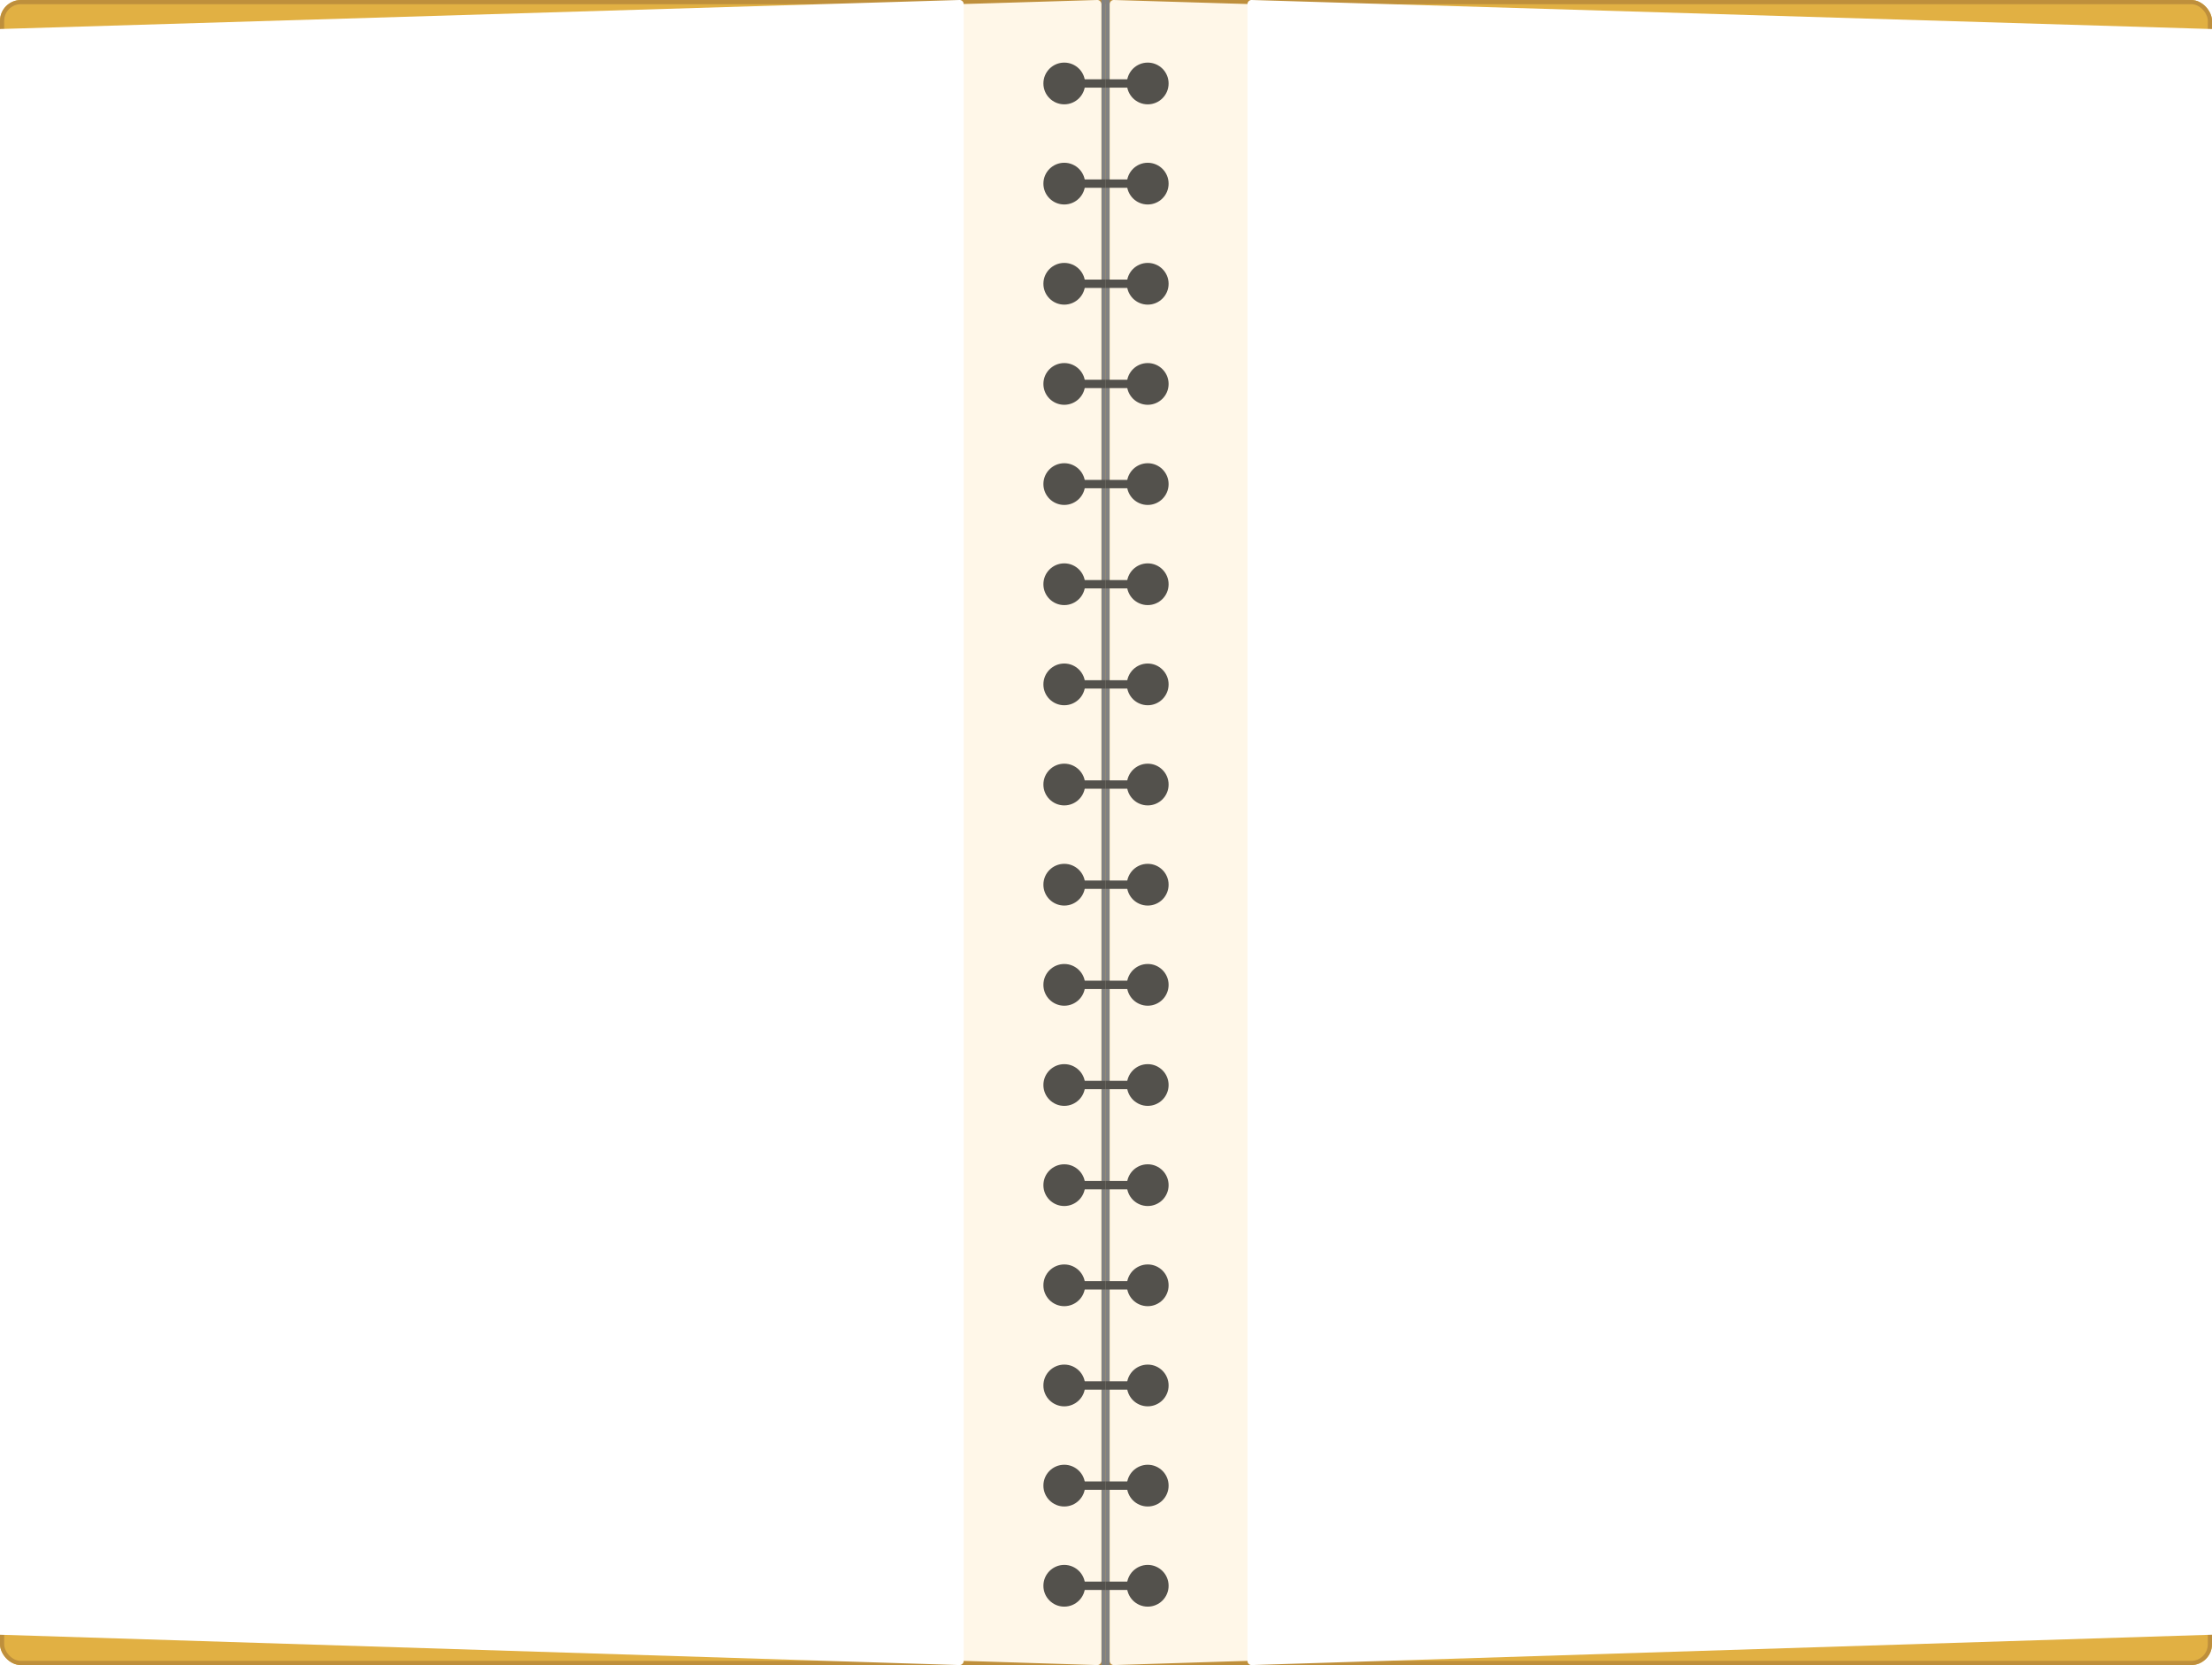 <svg xmlns="http://www.w3.org/2000/svg" xmlns:xlink="http://www.w3.org/1999/xlink" width="530" height="399" viewBox="0 0 530 399">
  <defs>
    <filter id="left_page">
      <feOffset dx="-33" input="SourceAlpha"/>
      <feGaussianBlur stdDeviation="17.5" result="blur"/>
      <feFlood flood-opacity="0.169" result="color"/>
      <feComposite operator="out" in="SourceGraphic" in2="blur"/>
      <feComposite operator="in" in="color"/>
      <feComposite operator="in" in2="SourceGraphic"/>
    </filter>
    <filter id="right_page">
      <feOffset dx="33" input="SourceAlpha"/>
      <feGaussianBlur stdDeviation="17.5" result="blur-2"/>
      <feFlood flood-opacity="0.169" result="color-2"/>
      <feComposite operator="out" in="SourceGraphic" in2="blur-2"/>
      <feComposite operator="in" in="color-2"/>
      <feComposite operator="in" in2="SourceGraphic"/>
    </filter>
  </defs>
  <g id="Open_Book" transform="translate(-1332 -296)">
    <g id="Main_Page" transform="translate(1332 296)" fill="#e1b043" stroke="#be8f3c" stroke-width="1">
      <rect width="530" height="399" rx="5" stroke="none"/>
      <rect x="0.5" y="0.5" width="529" height="398" rx="4.5" fill="none"/>
    </g>
    <g id="Left_Page-2" data-name="Left_Page">
      <rect id="left_middle_line" width="1" height="399" transform="translate(1595.9 296)" fill="#818181"/>
      <g data-type="innerShadowGroup">
        <path id="left_page-3" data-name="left_page" d="M16,7.5,264,0a1,1,0,0,1,1,1V398a1,1,0,0,1-1,1L11,391c-.552,0,0-6.448,0-7L16,18.5C16,17.948,15.448,7.5,16,7.5Z" transform="translate(1330.896 296)" fill="#fff7e8"/>
        <g transform="matrix(1, 0, 0, 1, 1332, 296)" filter="url(#left_page)">
          <path id="left_page-4" data-name="left_page" d="M16,7.5,264,0a1,1,0,0,1,1,1V398a1,1,0,0,1-1,1L11,391c-.552,0,0-6.448,0-7L16,18.5C16,17.948,15.448,7.5,16,7.5Z" transform="translate(-1.1)" fill="#fff"/>
        </g>
      </g>
      <g id="left" transform="translate(39 -312)">
        <circle id="Ellipse_11161" data-name="Ellipse 11161" cx="5" cy="5" r="5" transform="translate(1543 623)" fill="#53514c"/>
        <path id="Path_6145" data-name="Path 6145" d="M1138,2829h9.922" transform="translate(409.99 -2201)" fill="none" stroke="#53514c" stroke-width="2"/>
      </g>
      <g id="left-2" data-name="left" transform="translate(39 -288)">
        <circle id="Ellipse_11161-2" data-name="Ellipse 11161" cx="5" cy="5" r="5" transform="translate(1543 623)" fill="#53514c"/>
        <path id="Path_6145-2" data-name="Path 6145" d="M1138,2829h9.922" transform="translate(409.99 -2201)" fill="none" stroke="#53514c" stroke-width="2"/>
      </g>
      <g id="left-3" data-name="left" transform="translate(39 -264)">
        <circle id="Ellipse_11161-3" data-name="Ellipse 11161" cx="5" cy="5" r="5" transform="translate(1543 623)" fill="#53514c"/>
        <path id="Path_6145-3" data-name="Path 6145" d="M1138,2829h9.922" transform="translate(409.99 -2201)" fill="none" stroke="#53514c" stroke-width="2"/>
      </g>
      <g id="left-4" data-name="left" transform="translate(39 -240)">
        <circle id="Ellipse_11161-4" data-name="Ellipse 11161" cx="5" cy="5" r="5" transform="translate(1543 623)" fill="#53514c"/>
        <path id="Path_6145-4" data-name="Path 6145" d="M1138,2829h9.922" transform="translate(409.99 -2201)" fill="none" stroke="#53514c" stroke-width="2"/>
      </g>
      <g id="left-5" data-name="left" transform="translate(39 -216)">
        <circle id="Ellipse_11161-5" data-name="Ellipse 11161" cx="5" cy="5" r="5" transform="translate(1543 623)" fill="#53514c"/>
        <path id="Path_6145-5" data-name="Path 6145" d="M1138,2829h9.922" transform="translate(409.99 -2201)" fill="none" stroke="#53514c" stroke-width="2"/>
      </g>
      <g id="left-6" data-name="left" transform="translate(39 -192)">
        <circle id="Ellipse_11161-6" data-name="Ellipse 11161" cx="5" cy="5" r="5" transform="translate(1543 623)" fill="#53514c"/>
        <path id="Path_6145-6" data-name="Path 6145" d="M1138,2829h9.922" transform="translate(409.99 -2201)" fill="none" stroke="#53514c" stroke-width="2"/>
      </g>
      <g id="left-7" data-name="left" transform="translate(39 -168)">
        <circle id="Ellipse_11161-7" data-name="Ellipse 11161" cx="5" cy="5" r="5" transform="translate(1543 623)" fill="#53514c"/>
        <path id="Path_6145-7" data-name="Path 6145" d="M1138,2829h9.922" transform="translate(409.99 -2201)" fill="none" stroke="#53514c" stroke-width="2"/>
      </g>
      <g id="left-8" data-name="left" transform="translate(39 -144)">
        <circle id="Ellipse_11161-8" data-name="Ellipse 11161" cx="5" cy="5" r="5" transform="translate(1543 623)" fill="#53514c"/>
        <path id="Path_6145-8" data-name="Path 6145" d="M1138,2829h9.922" transform="translate(409.99 -2201)" fill="none" stroke="#53514c" stroke-width="2"/>
      </g>
      <g id="left-9" data-name="left" transform="translate(39 -120)">
        <circle id="Ellipse_11161-9" data-name="Ellipse 11161" cx="5" cy="5" r="5" transform="translate(1543 623)" fill="#53514c"/>
        <path id="Path_6145-9" data-name="Path 6145" d="M1138,2829h9.922" transform="translate(409.99 -2201)" fill="none" stroke="#53514c" stroke-width="2"/>
      </g>
      <g id="left-10" data-name="left" transform="translate(39 -96)">
        <circle id="Ellipse_11161-10" data-name="Ellipse 11161" cx="5" cy="5" r="5" transform="translate(1543 623)" fill="#53514c"/>
        <path id="Path_6145-10" data-name="Path 6145" d="M1138,2829h9.922" transform="translate(409.99 -2201)" fill="none" stroke="#53514c" stroke-width="2"/>
      </g>
      <g id="left-11" data-name="left" transform="translate(39 -72)">
        <circle id="Ellipse_11161-11" data-name="Ellipse 11161" cx="5" cy="5" r="5" transform="translate(1543 623)" fill="#53514c"/>
        <path id="Path_6145-11" data-name="Path 6145" d="M1138,2829h9.922" transform="translate(409.99 -2201)" fill="none" stroke="#53514c" stroke-width="2"/>
      </g>
      <g id="left-12" data-name="left" transform="translate(39 -48)">
        <circle id="Ellipse_11161-12" data-name="Ellipse 11161" cx="5" cy="5" r="5" transform="translate(1543 623)" fill="#53514c"/>
        <path id="Path_6145-12" data-name="Path 6145" d="M1138,2829h9.922" transform="translate(409.99 -2201)" fill="none" stroke="#53514c" stroke-width="2"/>
      </g>
      <g id="left-13" data-name="left" transform="translate(39 -24)">
        <circle id="Ellipse_11161-13" data-name="Ellipse 11161" cx="5" cy="5" r="5" transform="translate(1543 623)" fill="#53514c"/>
        <path id="Path_6145-13" data-name="Path 6145" d="M1138,2829h9.922" transform="translate(409.99 -2201)" fill="none" stroke="#53514c" stroke-width="2"/>
      </g>
      <g id="left-14" data-name="left" transform="translate(39)">
        <circle id="Ellipse_11161-14" data-name="Ellipse 11161" cx="5" cy="5" r="5" transform="translate(1543 623)" fill="#53514c"/>
        <path id="Path_6145-14" data-name="Path 6145" d="M1138,2829h9.922" transform="translate(409.99 -2201)" fill="none" stroke="#53514c" stroke-width="2"/>
      </g>
      <g id="left-15" data-name="left" transform="translate(39 24)">
        <circle id="Ellipse_11161-15" data-name="Ellipse 11161" cx="5" cy="5" r="5" transform="translate(1543 623)" fill="#53514c"/>
        <path id="Path_6145-15" data-name="Path 6145" d="M1138,2829h9.922" transform="translate(409.99 -2201)" fill="none" stroke="#53514c" stroke-width="2"/>
      </g>
      <g id="left-16" data-name="left" transform="translate(39 48)">
        <circle id="Ellipse_11161-16" data-name="Ellipse 11161" cx="5" cy="5" r="5" transform="translate(1543 623)" fill="#53514c"/>
        <path id="Path_6145-16" data-name="Path 6145" d="M1138,2829h9.922" transform="translate(409.99 -2201)" fill="none" stroke="#53514c" stroke-width="2"/>
      </g>
    </g>
    <g id="Right_Page-2" data-name="Right_Page">
      <rect id="right_middle_line" width="1" height="399" transform="translate(1596.88 296)" fill="#818181"/>
      <g data-type="innerShadowGroup">
        <path id="right_page-3" data-name="right_page" d="M259.755,7.5,11.755,0a1,1,0,0,0-1,1V398a1,1,0,0,0,1,1l253-8c.552,0,0-6.448,0-7l-5-365.5C259.755,17.948,260.307,7.5,259.755,7.5Z" transform="translate(1587.135 296)" fill="#fff7e8"/>
        <g transform="matrix(1, 0, 0, 1, 1332, 296)" filter="url(#right_page)">
          <path id="right_page-4" data-name="right_page" d="M259.755,7.5,11.755,0a1,1,0,0,0-1,1V398a1,1,0,0,0,1,1l253-8c.552,0,0-6.448,0-7l-5-365.5C259.755,17.948,260.307,7.5,259.755,7.5Z" transform="translate(255.14)" fill="#fff"/>
        </g>
      </g>
      <g id="right" transform="translate(39 -312)">
        <circle id="Ellipse_11162" data-name="Ellipse 11162" cx="5" cy="5" r="5" transform="translate(1563 623)" fill="#53514c"/>
        <path id="Path_9223" data-name="Path 9223" d="M1138,2829h9.922" transform="translate(419.88 -2201)" fill="none" stroke="#53514c" stroke-width="2"/>
      </g>
      <g id="right-2" data-name="right" transform="translate(39 -288)">
        <circle id="Ellipse_11162-2" data-name="Ellipse 11162" cx="5" cy="5" r="5" transform="translate(1563 623)" fill="#53514c"/>
        <path id="Path_9223-2" data-name="Path 9223" d="M1138,2829h9.922" transform="translate(419.88 -2201)" fill="none" stroke="#53514c" stroke-width="2"/>
      </g>
      <g id="right-3" data-name="right" transform="translate(39 -264)">
        <circle id="Ellipse_11162-3" data-name="Ellipse 11162" cx="5" cy="5" r="5" transform="translate(1563 623)" fill="#53514c"/>
        <path id="Path_9223-3" data-name="Path 9223" d="M1138,2829h9.922" transform="translate(419.88 -2201)" fill="none" stroke="#53514c" stroke-width="2"/>
      </g>
      <g id="right-4" data-name="right" transform="translate(39 -240)">
        <circle id="Ellipse_11162-4" data-name="Ellipse 11162" cx="5" cy="5" r="5" transform="translate(1563 623)" fill="#53514c"/>
        <path id="Path_9223-4" data-name="Path 9223" d="M1138,2829h9.922" transform="translate(419.88 -2201)" fill="none" stroke="#53514c" stroke-width="2"/>
      </g>
      <g id="right-5" data-name="right" transform="translate(39 -216)">
        <circle id="Ellipse_11162-5" data-name="Ellipse 11162" cx="5" cy="5" r="5" transform="translate(1563 623)" fill="#53514c"/>
        <path id="Path_9223-5" data-name="Path 9223" d="M1138,2829h9.922" transform="translate(419.88 -2201)" fill="none" stroke="#53514c" stroke-width="2"/>
      </g>
      <g id="right-6" data-name="right" transform="translate(39 -192)">
        <circle id="Ellipse_11162-6" data-name="Ellipse 11162" cx="5" cy="5" r="5" transform="translate(1563 623)" fill="#53514c"/>
        <path id="Path_9223-6" data-name="Path 9223" d="M1138,2829h9.922" transform="translate(419.88 -2201)" fill="none" stroke="#53514c" stroke-width="2"/>
      </g>
      <g id="right-7" data-name="right" transform="translate(39 -168)">
        <circle id="Ellipse_11162-7" data-name="Ellipse 11162" cx="5" cy="5" r="5" transform="translate(1563 623)" fill="#53514c"/>
        <path id="Path_9223-7" data-name="Path 9223" d="M1138,2829h9.922" transform="translate(419.88 -2201)" fill="none" stroke="#53514c" stroke-width="2"/>
      </g>
      <g id="right-8" data-name="right" transform="translate(39 -144)">
        <circle id="Ellipse_11162-8" data-name="Ellipse 11162" cx="5" cy="5" r="5" transform="translate(1563 623)" fill="#53514c"/>
        <path id="Path_9223-8" data-name="Path 9223" d="M1138,2829h9.922" transform="translate(419.88 -2201)" fill="none" stroke="#53514c" stroke-width="2"/>
      </g>
      <g id="right-9" data-name="right" transform="translate(39 -120)">
        <circle id="Ellipse_11162-9" data-name="Ellipse 11162" cx="5" cy="5" r="5" transform="translate(1563 623)" fill="#53514c"/>
        <path id="Path_9223-9" data-name="Path 9223" d="M1138,2829h9.922" transform="translate(419.88 -2201)" fill="none" stroke="#53514c" stroke-width="2"/>
      </g>
      <g id="right-10" data-name="right" transform="translate(39 -96)">
        <circle id="Ellipse_11162-10" data-name="Ellipse 11162" cx="5" cy="5" r="5" transform="translate(1563 623)" fill="#53514c"/>
        <path id="Path_9223-10" data-name="Path 9223" d="M1138,2829h9.922" transform="translate(419.88 -2201)" fill="none" stroke="#53514c" stroke-width="2"/>
      </g>
      <g id="right-11" data-name="right" transform="translate(39 -72)">
        <circle id="Ellipse_11162-11" data-name="Ellipse 11162" cx="5" cy="5" r="5" transform="translate(1563 623)" fill="#53514c"/>
        <path id="Path_9223-11" data-name="Path 9223" d="M1138,2829h9.922" transform="translate(419.88 -2201)" fill="none" stroke="#53514c" stroke-width="2"/>
      </g>
      <g id="right-12" data-name="right" transform="translate(39 -48)">
        <circle id="Ellipse_11162-12" data-name="Ellipse 11162" cx="5" cy="5" r="5" transform="translate(1563 623)" fill="#53514c"/>
        <path id="Path_9223-12" data-name="Path 9223" d="M1138,2829h9.922" transform="translate(419.88 -2201)" fill="none" stroke="#53514c" stroke-width="2"/>
      </g>
      <g id="right-13" data-name="right" transform="translate(39 -24)">
        <circle id="Ellipse_11162-13" data-name="Ellipse 11162" cx="5" cy="5" r="5" transform="translate(1563 623)" fill="#53514c"/>
        <path id="Path_9223-13" data-name="Path 9223" d="M1138,2829h9.922" transform="translate(419.88 -2201)" fill="none" stroke="#53514c" stroke-width="2"/>
      </g>
      <g id="right-14" data-name="right" transform="translate(39)">
        <circle id="Ellipse_11162-14" data-name="Ellipse 11162" cx="5" cy="5" r="5" transform="translate(1563 623)" fill="#53514c"/>
        <path id="Path_9223-14" data-name="Path 9223" d="M1138,2829h9.922" transform="translate(419.88 -2201)" fill="none" stroke="#53514c" stroke-width="2"/>
      </g>
      <g id="right-15" data-name="right" transform="translate(39 24)">
        <circle id="Ellipse_11162-15" data-name="Ellipse 11162" cx="5" cy="5" r="5" transform="translate(1563 623)" fill="#53514c"/>
        <path id="Path_9223-15" data-name="Path 9223" d="M1138,2829h9.922" transform="translate(419.88 -2201)" fill="none" stroke="#53514c" stroke-width="2"/>
      </g>
      <g id="right-16" data-name="right" transform="translate(39 48)">
        <circle id="Ellipse_11162-16" data-name="Ellipse 11162" cx="5" cy="5" r="5" transform="translate(1563 623)" fill="#53514c"/>
        <path id="Path_9223-16" data-name="Path 9223" d="M1138,2829h9.922" transform="translate(419.88 -2201)" fill="none" stroke="#53514c" stroke-width="2"/>
      </g>
    </g>
  </g>
</svg>
